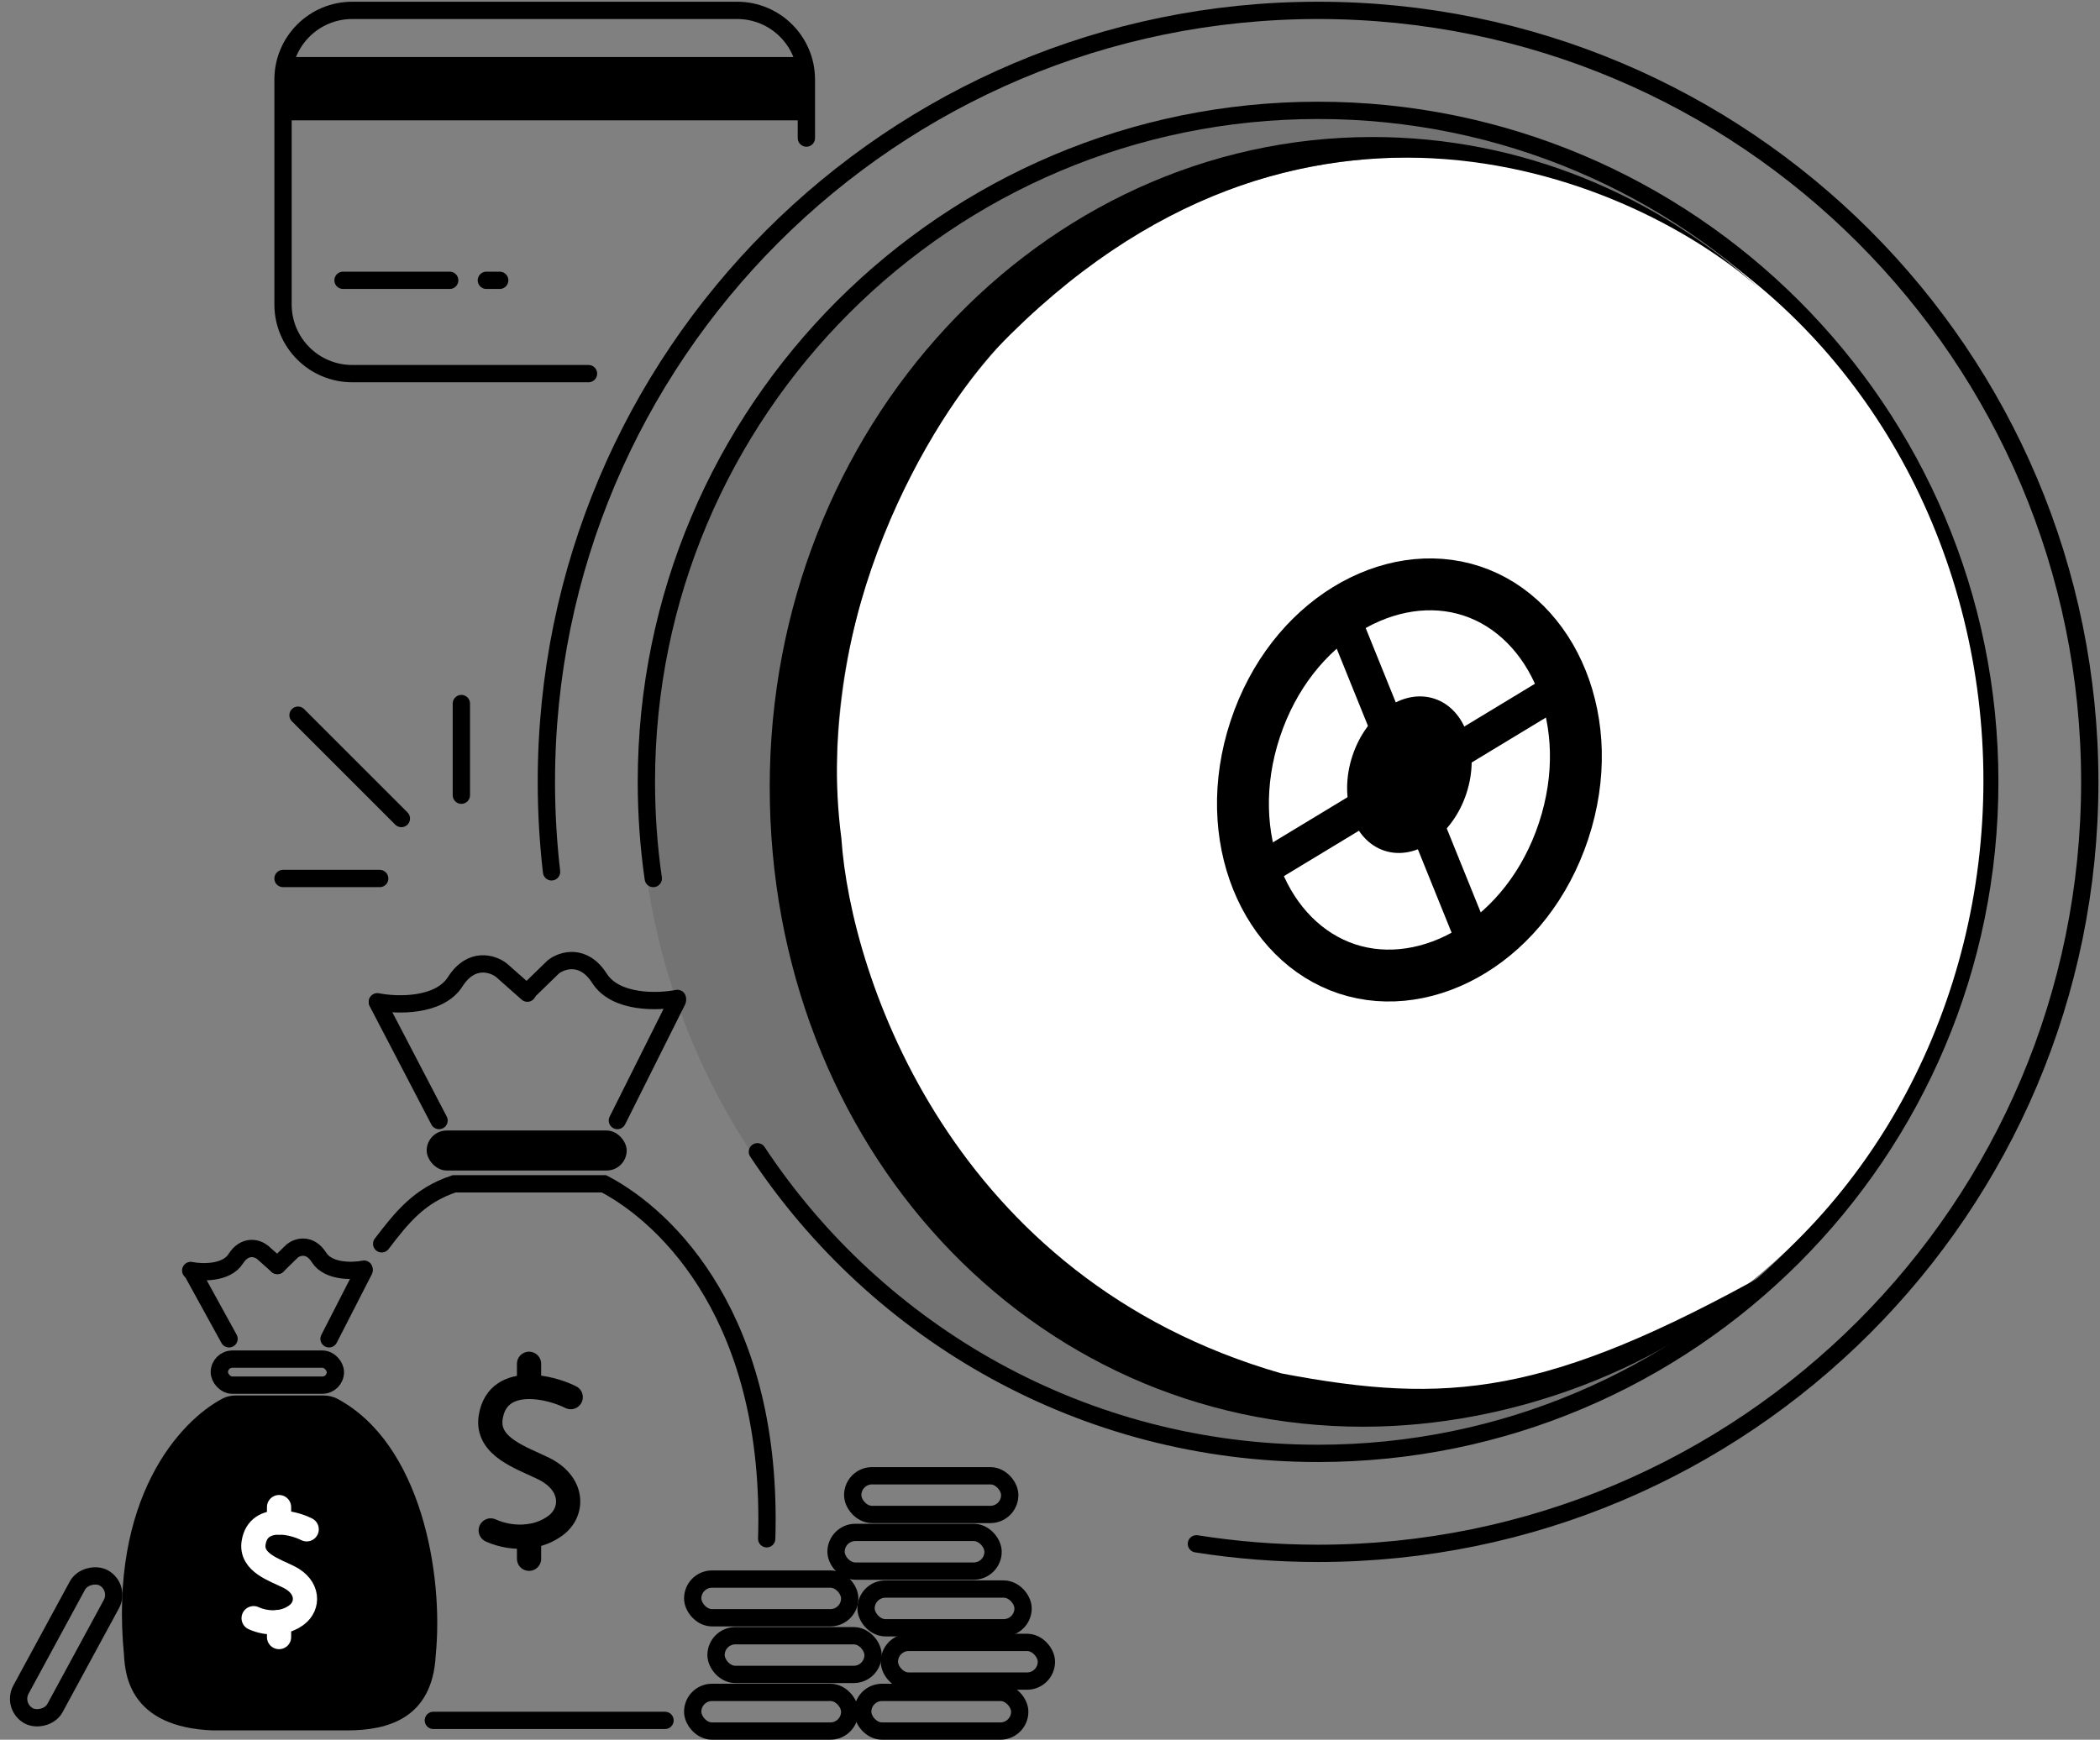 <svg width="607" height="503" viewBox="0 0 607 503" fill="none" xmlns="http://www.w3.org/2000/svg">
<rect x="0" y="0" width="607" height="503" fill="#808080" stroke="none"/>
<path d="M35.851 478.623C31.451 433.161 51.987 410.833 64.367 404.341C65.562 403.715 66.897 403.467 68.246 403.467H93.388C94.838 403.467 96.283 403.765 97.561 404.451C121.766 417.434 128.287 455.159 125.941 478.623C124.977 496.93 111.97 500.302 100.407 500.302H61.384C37.777 499.339 36.172 484.564 35.851 478.623Z" fill="black"/>
<path d="M88.645 442.167C86.617 441.147 83.538 440.194 80.659 440.205C77.189 440.219 74.01 441.633 73.311 446.021C72.39 451.808 79.374 453.886 83.534 455.977C89.285 458.868 89.232 464.287 85.77 466.898C84.213 468.072 82.445 468.716 80.659 468.96C78.048 469.315 75.398 468.815 73.311 467.861" stroke="white" stroke-width="7" stroke-linecap="round"/>
<path d="M80.659 468.961V473.323" stroke="white" stroke-width="7" stroke-linecap="round"/>
<path d="M80.659 440.206V435.744" stroke="white" stroke-width="7" stroke-linecap="round"/>
<rect x="63.402" y="392.959" width="33.541" height="7.526" rx="3.763" stroke="black" stroke-width="5"/>
<rect x="123.333" y="326.865" width="57.812" height="11.562" rx="5.781" fill="black"/>
<path d="M66.202 387.085L55.603 367.814" stroke="black" stroke-width="5" stroke-linecap="round"/>
<path d="M95.108 387.086L105.225 367.334" stroke="black" stroke-width="5" stroke-linecap="round"/>
<path d="M55.121 367.334C58.333 367.976 65.431 368.201 68.129 363.961C70.827 359.722 74.392 360.91 75.837 362.034L80.173 365.888" stroke="black" stroke-width="5" stroke-linecap="round"/>
<path d="M105.225 366.945C102.013 367.587 94.915 367.812 92.217 363.573C89.519 359.333 85.954 360.521 84.509 361.646L80.173 365.887" stroke="black" stroke-width="5" stroke-linecap="round"/>
<path d="M126.904 323.975L109.079 289.77" stroke="black" stroke-width="5" stroke-linecap="round"/>
<path d="M178.453 323.974L195.797 289.287" stroke="black" stroke-width="5" stroke-linecap="round"/>
<path d="M109.079 289.636C114.638 290.742 126.923 291.129 131.592 283.828C136.262 276.526 142.432 278.573 144.933 280.509L152.438 287.147" stroke="black" stroke-width="5" stroke-linecap="round"/>
<path d="M195.797 288.673C190.238 289.779 177.953 290.167 173.284 282.865C168.614 275.563 162.444 277.61 159.942 279.546L152.438 286.852" stroke="black" stroke-width="5" stroke-linecap="round"/>
<rect x="3.39" y="493.426" width="45.388" height="11.188" rx="5.594" transform="rotate(-61.52 3.39 493.426)" stroke="black" stroke-width="5"/>
<rect x="200.224" y="456.551" width="45.388" height="11.188" rx="5.594" stroke="black" stroke-width="5"/>
<rect x="206.969" y="472.932" width="45.388" height="11.188" rx="5.594" stroke="black" stroke-width="5"/>
<rect x="200.224" y="489.312" width="45.388" height="11.188" rx="5.594" stroke="black" stroke-width="5"/>
<rect x="249.365" y="489.312" width="45.388" height="11.188" rx="5.594" stroke="black" stroke-width="5"/>
<rect x="257.073" y="474.859" width="45.388" height="11.188" rx="5.594" stroke="black" stroke-width="5"/>
<rect x="250.328" y="459.441" width="45.388" height="11.188" rx="5.594" stroke="black" stroke-width="5"/>
<rect x="241.656" y="443.062" width="45.388" height="11.188" rx="5.594" stroke="black" stroke-width="5"/>
<rect x="246.474" y="426.682" width="45.388" height="11.188" rx="5.594" stroke="black" stroke-width="5"/>
<path d="M110.325 359.625C116.106 352.077 121.123 345.654 131.24 342.281H174.599C193.228 352.077 223.54 381.786 221.613 444.898" stroke="black" stroke-width="5" stroke-linecap="round"/>
<path d="M125.26 497.41H192.225" stroke="black" stroke-width="5" stroke-linecap="round"/>
<path d="M152.92 444.137V450.68" stroke="black" stroke-width="7" stroke-linecap="round"/>
<path d="M152.92 401.005V394.312" stroke="black" stroke-width="7" stroke-linecap="round"/>
<path d="M164.964 403.947C161.905 402.418 157.262 400.987 152.92 401.004C147.687 401.024 142.892 403.145 141.839 409.728C140.449 418.409 150.981 421.526 157.255 424.662C165.928 428.999 165.849 437.127 160.627 441.043C158.279 442.804 155.613 443.77 152.92 444.136C148.982 444.669 144.986 443.918 141.839 442.488" stroke="black" stroke-width="7" stroke-linecap="round"/>
<circle cx="379.151" cy="226.176" r="194.152" fill="black" fill-opacity="0.1"/>
<path d="M233.083 39.918V23C233.083 11.954 224.129 3 213.083 3H101.808C90.763 3 81.808 11.954 81.808 23V88.025C81.808 99.071 90.763 108.025 101.808 108.025H170.105" stroke="black" stroke-width="5" stroke-linecap="round"/>
<path d="M99.152 81.047H129.985" stroke="black" stroke-width="5" stroke-linecap="round"/>
<path d="M140.584 81.047H144.438" stroke="black" stroke-width="5" stroke-linecap="round"/>
<rect x="83.735" y="16.49" width="147.421" height="18.307" fill="black"/>
<path d="M345.817 446.36C357.273 448.174 369.019 449.117 380.986 449.117C504.178 449.117 604.044 349.25 604.044 226.058C604.044 102.867 504.178 3 380.986 3C257.794 3 157.927 102.867 157.927 226.058C157.927 234.859 158.437 243.54 159.428 252.074" stroke="black" stroke-width="5" stroke-linecap="round"/>
<path d="M188.829 254.001C187.514 244.877 186.834 235.547 186.834 226.059C186.834 118.831 273.759 31.906 380.986 31.906C488.213 31.906 575.138 118.831 575.138 226.059C575.138 333.286 488.213 420.211 380.986 420.211C313.279 420.211 253.667 385.553 218.922 333.011" stroke="black" stroke-width="5" stroke-linecap="round"/>
<ellipse cx="407.575" cy="225.695" rx="165.728" ry="180.181" fill="white"/>
<path d="M393.994 412.503C297.751 412.503 222.484 331.273 222.484 227.505C222.484 123.736 300.505 39.615 396.748 39.615C439.803 39.615 479.21 56.45 509.618 84.347C473.164 51.29 375.686 9.746 288.005 100.8C269.537 120.873 234.721 177.304 243.2 242.439C245.93 282.587 275.19 369.722 370.387 397.087C418.564 406.24 447.181 403.6 511.545 367.699C481.137 395.596 437.048 412.503 393.994 412.503Z" fill="black"/>
<path d="M362.813 210.797C352.446 242.214 365.874 272.398 389.358 280.147C412.842 287.896 441.597 271.632 451.964 240.215C462.331 208.799 448.903 178.615 425.419 170.866C401.935 163.116 373.18 179.381 362.813 210.797Z" stroke="black" stroke-width="15"/>
<ellipse rx="17.344" ry="23.125" transform="matrix(-0.95 -0.313 -0.313 0.95 407.385 223.984)" fill="black"/>
<path d="M425.327 270.527L386.954 175.642" stroke="black" stroke-width="10" stroke-linecap="round"/>
<path d="M452.404 198.253L362.356 252.768" stroke="black" stroke-width="10" stroke-linecap="round"/>
<path d="M133.357 229.913V203.416" stroke="black" stroke-width="5" stroke-linecap="round"/>
<path d="M116.014 236.657L86.144 206.787" stroke="black" stroke-width="5" stroke-linecap="round"/>
<path d="M109.751 254H81.808" stroke="black" stroke-width="5" stroke-linecap="round"/>
</svg>
